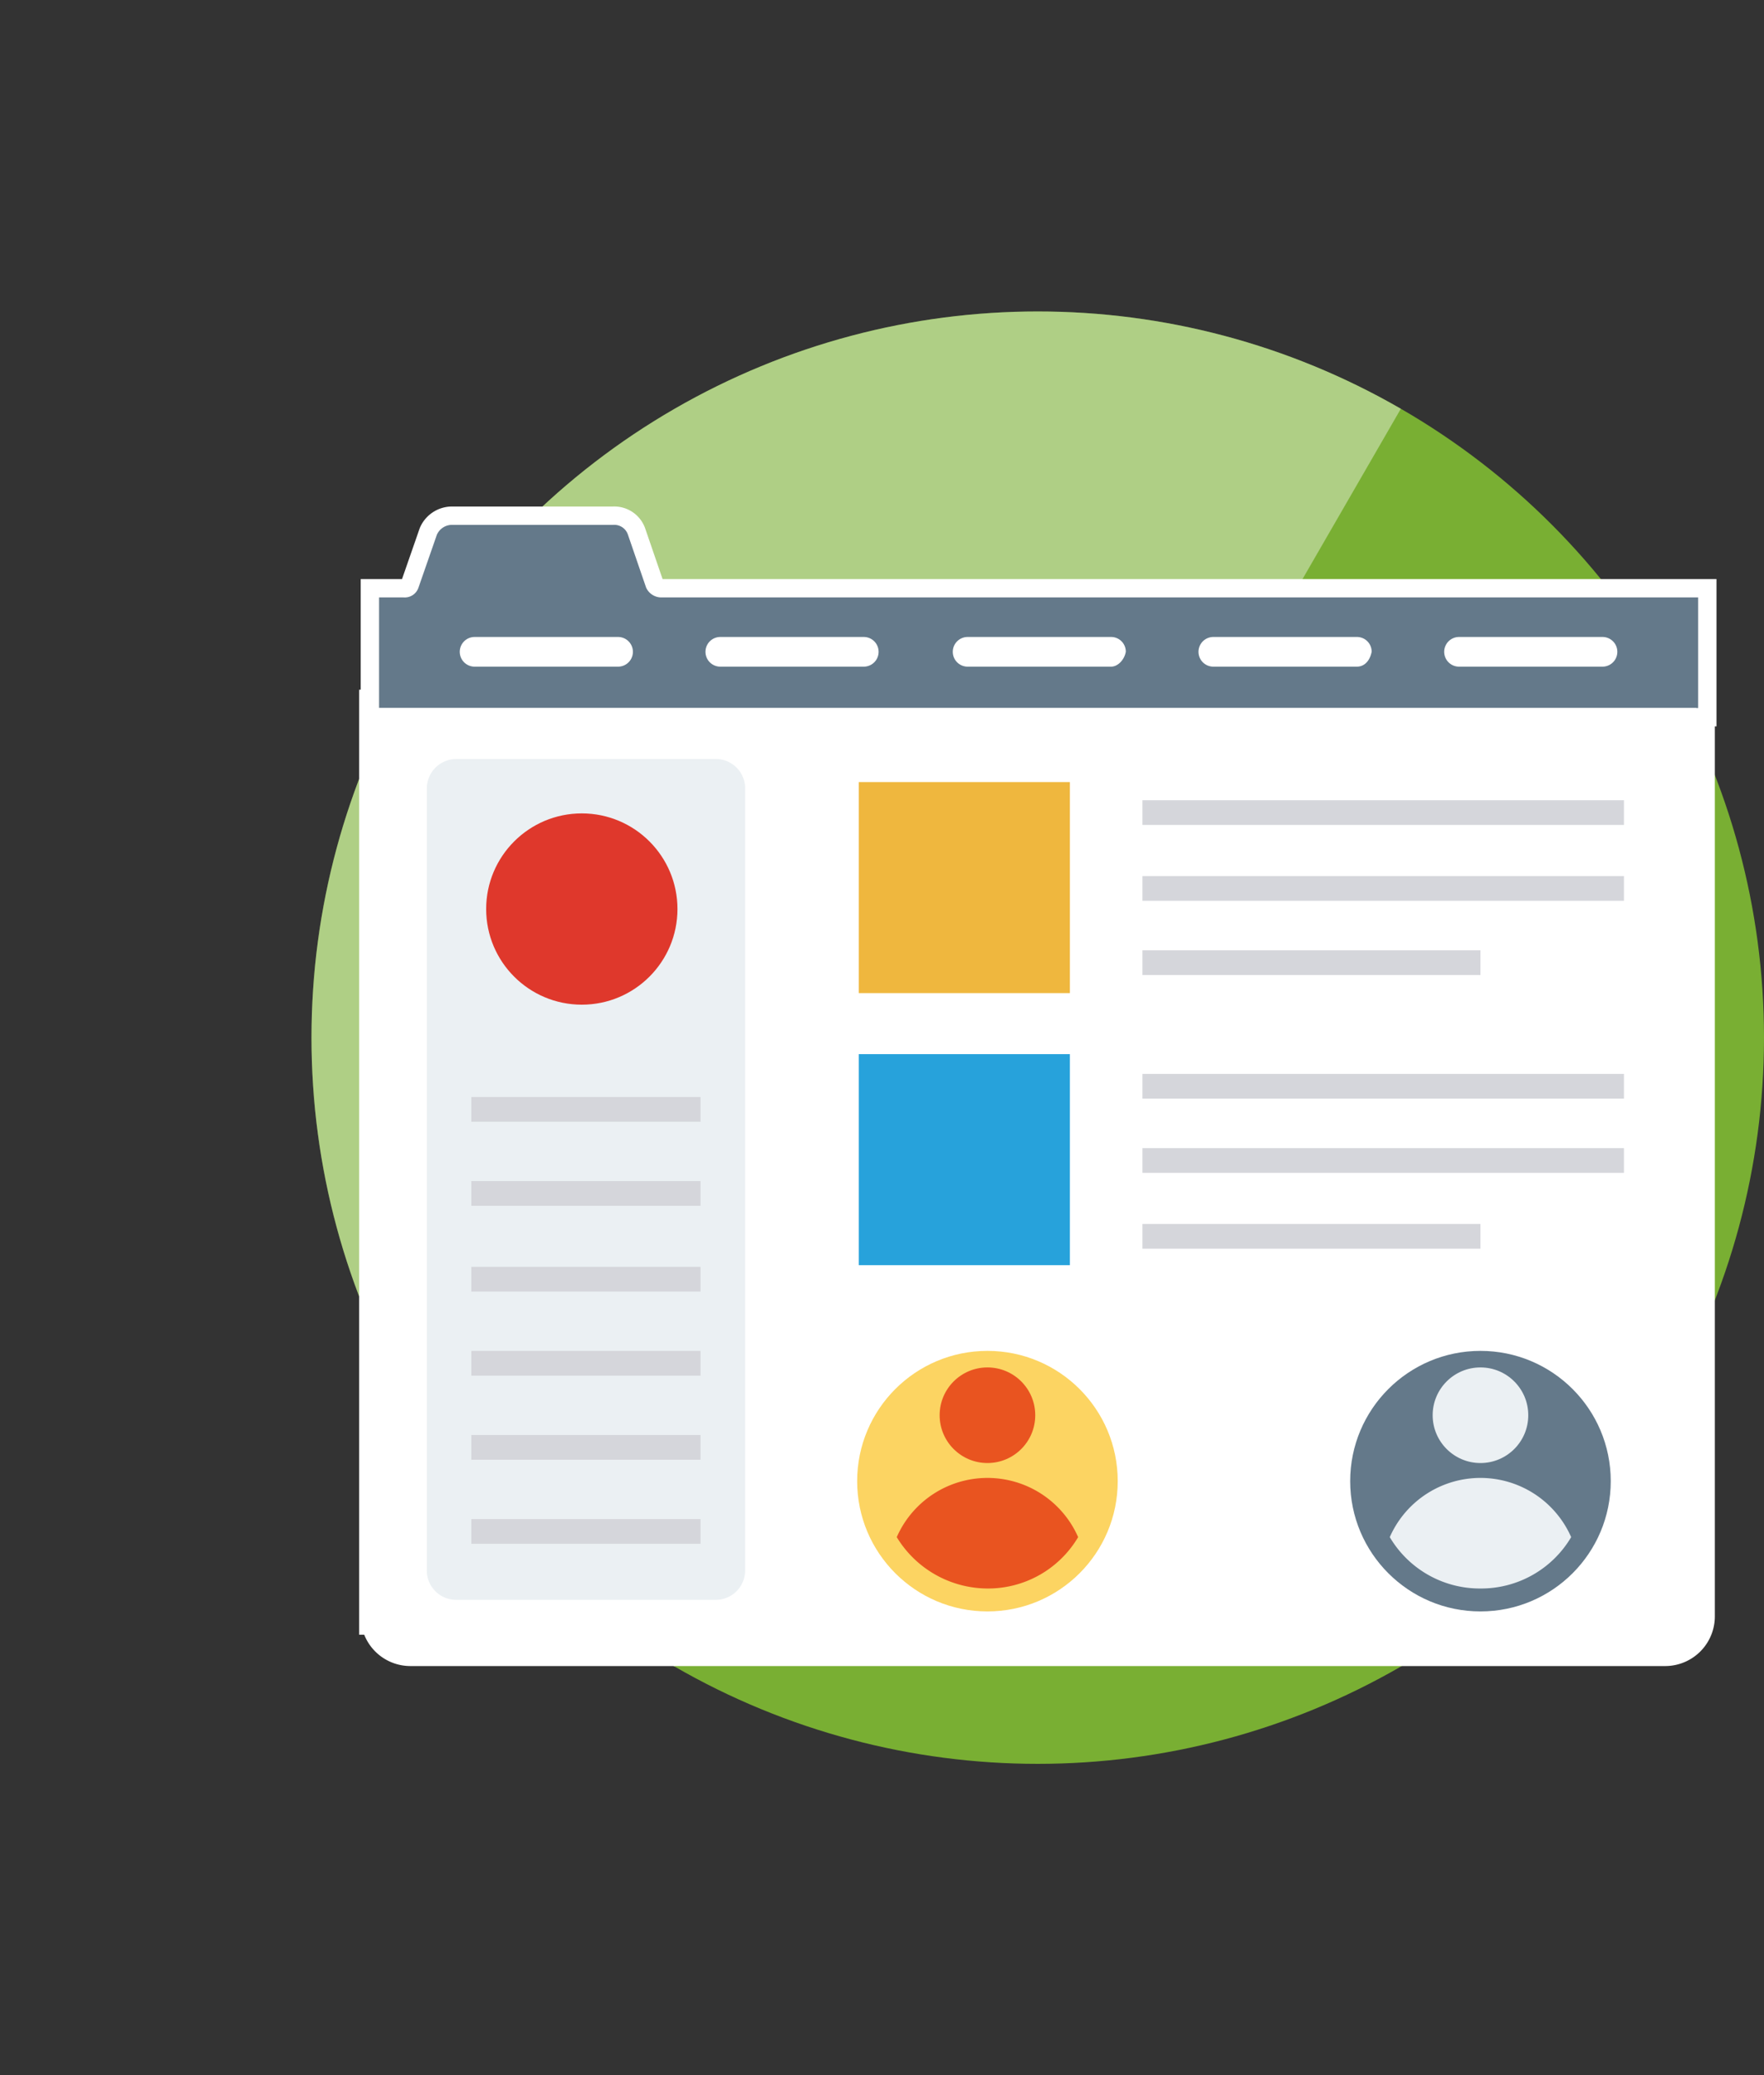 <svg xmlns="http://www.w3.org/2000/svg" xmlns:xlink="http://www.w3.org/1999/xlink" viewBox="0 0 480.8 565.69"><rect x="0" y="0" width="480.8" height="565.69" fill="#333333" stroke="none"/><defs><style>.a{fill:none;}.b{isolation:isolate;}.c{fill:#79af33;}.d{opacity:0.4;mix-blend-mode:overlay;}.e{clip-path:url(#a);}.f,.g{fill:#fff;}.g{stroke:#fff;stroke-miterlimit:10;stroke-width:10px;}.h{fill:#64798a;}.i{fill:#ebf0f3;}.j{fill:#df382c;}.k{fill:#d5d6db;}.l{fill:#efb73e;}.m{fill:#27a2db;}.n{fill:#fcd462;}.o{fill:#e95420;}</style><clipPath id="a"><circle class="a" cx="282.85" cy="282.85" r="197.95"/></clipPath></defs><title>Asset 7</title><g class="b"><circle class="c" cx="282.85" cy="282.85" r="197.95"/><g class="d"><g class="e"><polygon class="f" points="446.15 0 119.54 565.69 0 119.54 446.15 0"/></g></g><path class="g" d="M176.1,160.15l-4.94-14.38a3.93,3.93,0,0,0-4-2.7H123.07a4.53,4.53,0,0,0-4,2.7l-5,14.38a3.93,3.93,0,0,1-4,2.7h-6.75V193h-.44V440.6h.44a8.54,8.54,0,0,0,8.54,8.54h342a8.54,8.54,0,0,0,8.54-8.54V193h.45V162.85H180.15A4.56,4.56,0,0,1,176.1,160.15Z"/><path class="h" d="M462.85,162.85H180.15a4.56,4.56,0,0,1-4.05-2.7l-4.94-14.38a3.93,3.93,0,0,0-4-2.7H123.07a4.53,4.53,0,0,0-4,2.7l-5,14.38a3.93,3.93,0,0,1-4,2.7h-6.75V193H462.85V162.85Z"/><path class="f" d="M103.29,440.6a8.54,8.54,0,0,0,8.54,8.54h342a8.54,8.54,0,0,0,8.54-8.54V193H102.85V440.6Z"/><path class="f" d="M168.46,181.72h-39.1a4,4,0,0,1,0-8.09h39.1a4,4,0,1,1,0,8.09Z"/><path class="f" d="M235.43,181.72h-39.1a4,4,0,1,1,0-8.09h39.1a4,4,0,0,1,0,8.09Z"/><path class="f" d="M302.85,181.72H263.74a4,4,0,0,1,0-8.09h39.11a4,4,0,0,1,4,4.05C306.44,179.92,304.64,181.72,302.85,181.72Z"/><path class="f" d="M369.81,181.72h-39.1a4,4,0,0,1,0-8.09h39.1a4,4,0,0,1,4.05,4.05C373.41,179.92,372.06,181.72,369.81,181.72Z"/><path class="f" d="M436.78,181.72h-39.1a4,4,0,1,1,0-8.09h39.1a4,4,0,0,1,0,8.09Z"/><path class="i" d="M195,206.89H124.42a8.06,8.06,0,0,0-8.09,8.09V428a8,8,0,0,0,8.09,8.09H195a8,8,0,0,0,8.09-8.09V214.53A8,8,0,0,0,195,206.89Z"/><circle class="j" cx="158.58" cy="247.79" r="26.07"/><rect class="k" x="128.46" y="299.03" width="62.47" height="6.74"/><rect class="k" x="128.46" y="321.95" width="62.47" height="6.74"/><rect class="k" x="128.46" y="345.32" width="62.47" height="6.74"/><rect class="k" x="128.46" y="368.24" width="62.47" height="6.74"/><rect class="k" x="128.46" y="391.16" width="62.47" height="6.74"/><rect class="k" x="128.46" y="414.08" width="62.47" height="6.74"/><rect class="l" x="234.08" y="213.18" width="57.53" height="57.53"/><rect class="m" x="234.08" y="287.34" width="57.53" height="57.53"/><circle class="h" cx="403.52" cy="403.74" r="35.51"/><circle class="i" cx="403.52" cy="385.77" r="13.03"/><path class="i" d="M403.52,433A28.5,28.5,0,0,0,428.24,419a27,27,0,0,0-49.44,0A28.5,28.5,0,0,0,403.52,433Z"/><circle class="n" cx="269.14" cy="403.74" r="35.51"/><circle class="o" cx="269.14" cy="385.77" r="13.03"/><path class="o" d="M269.14,433A28.52,28.52,0,0,0,293.86,419a27,27,0,0,0-49.44,0A29.06,29.06,0,0,0,269.14,433Z"/><rect class="k" x="311.39" y="218.13" width="131.24" height="6.74"/><rect class="k" x="311.39" y="238.8" width="131.24" height="6.74"/><rect class="k" x="311.39" y="259.03" width="92.13" height="6.74"/><rect class="k" x="311.39" y="292.73" width="131.24" height="6.74"/><rect class="k" x="311.39" y="312.96" width="131.24" height="6.74"/><rect class="k" x="311.39" y="333.63" width="92.13" height="6.74"/></g></svg>